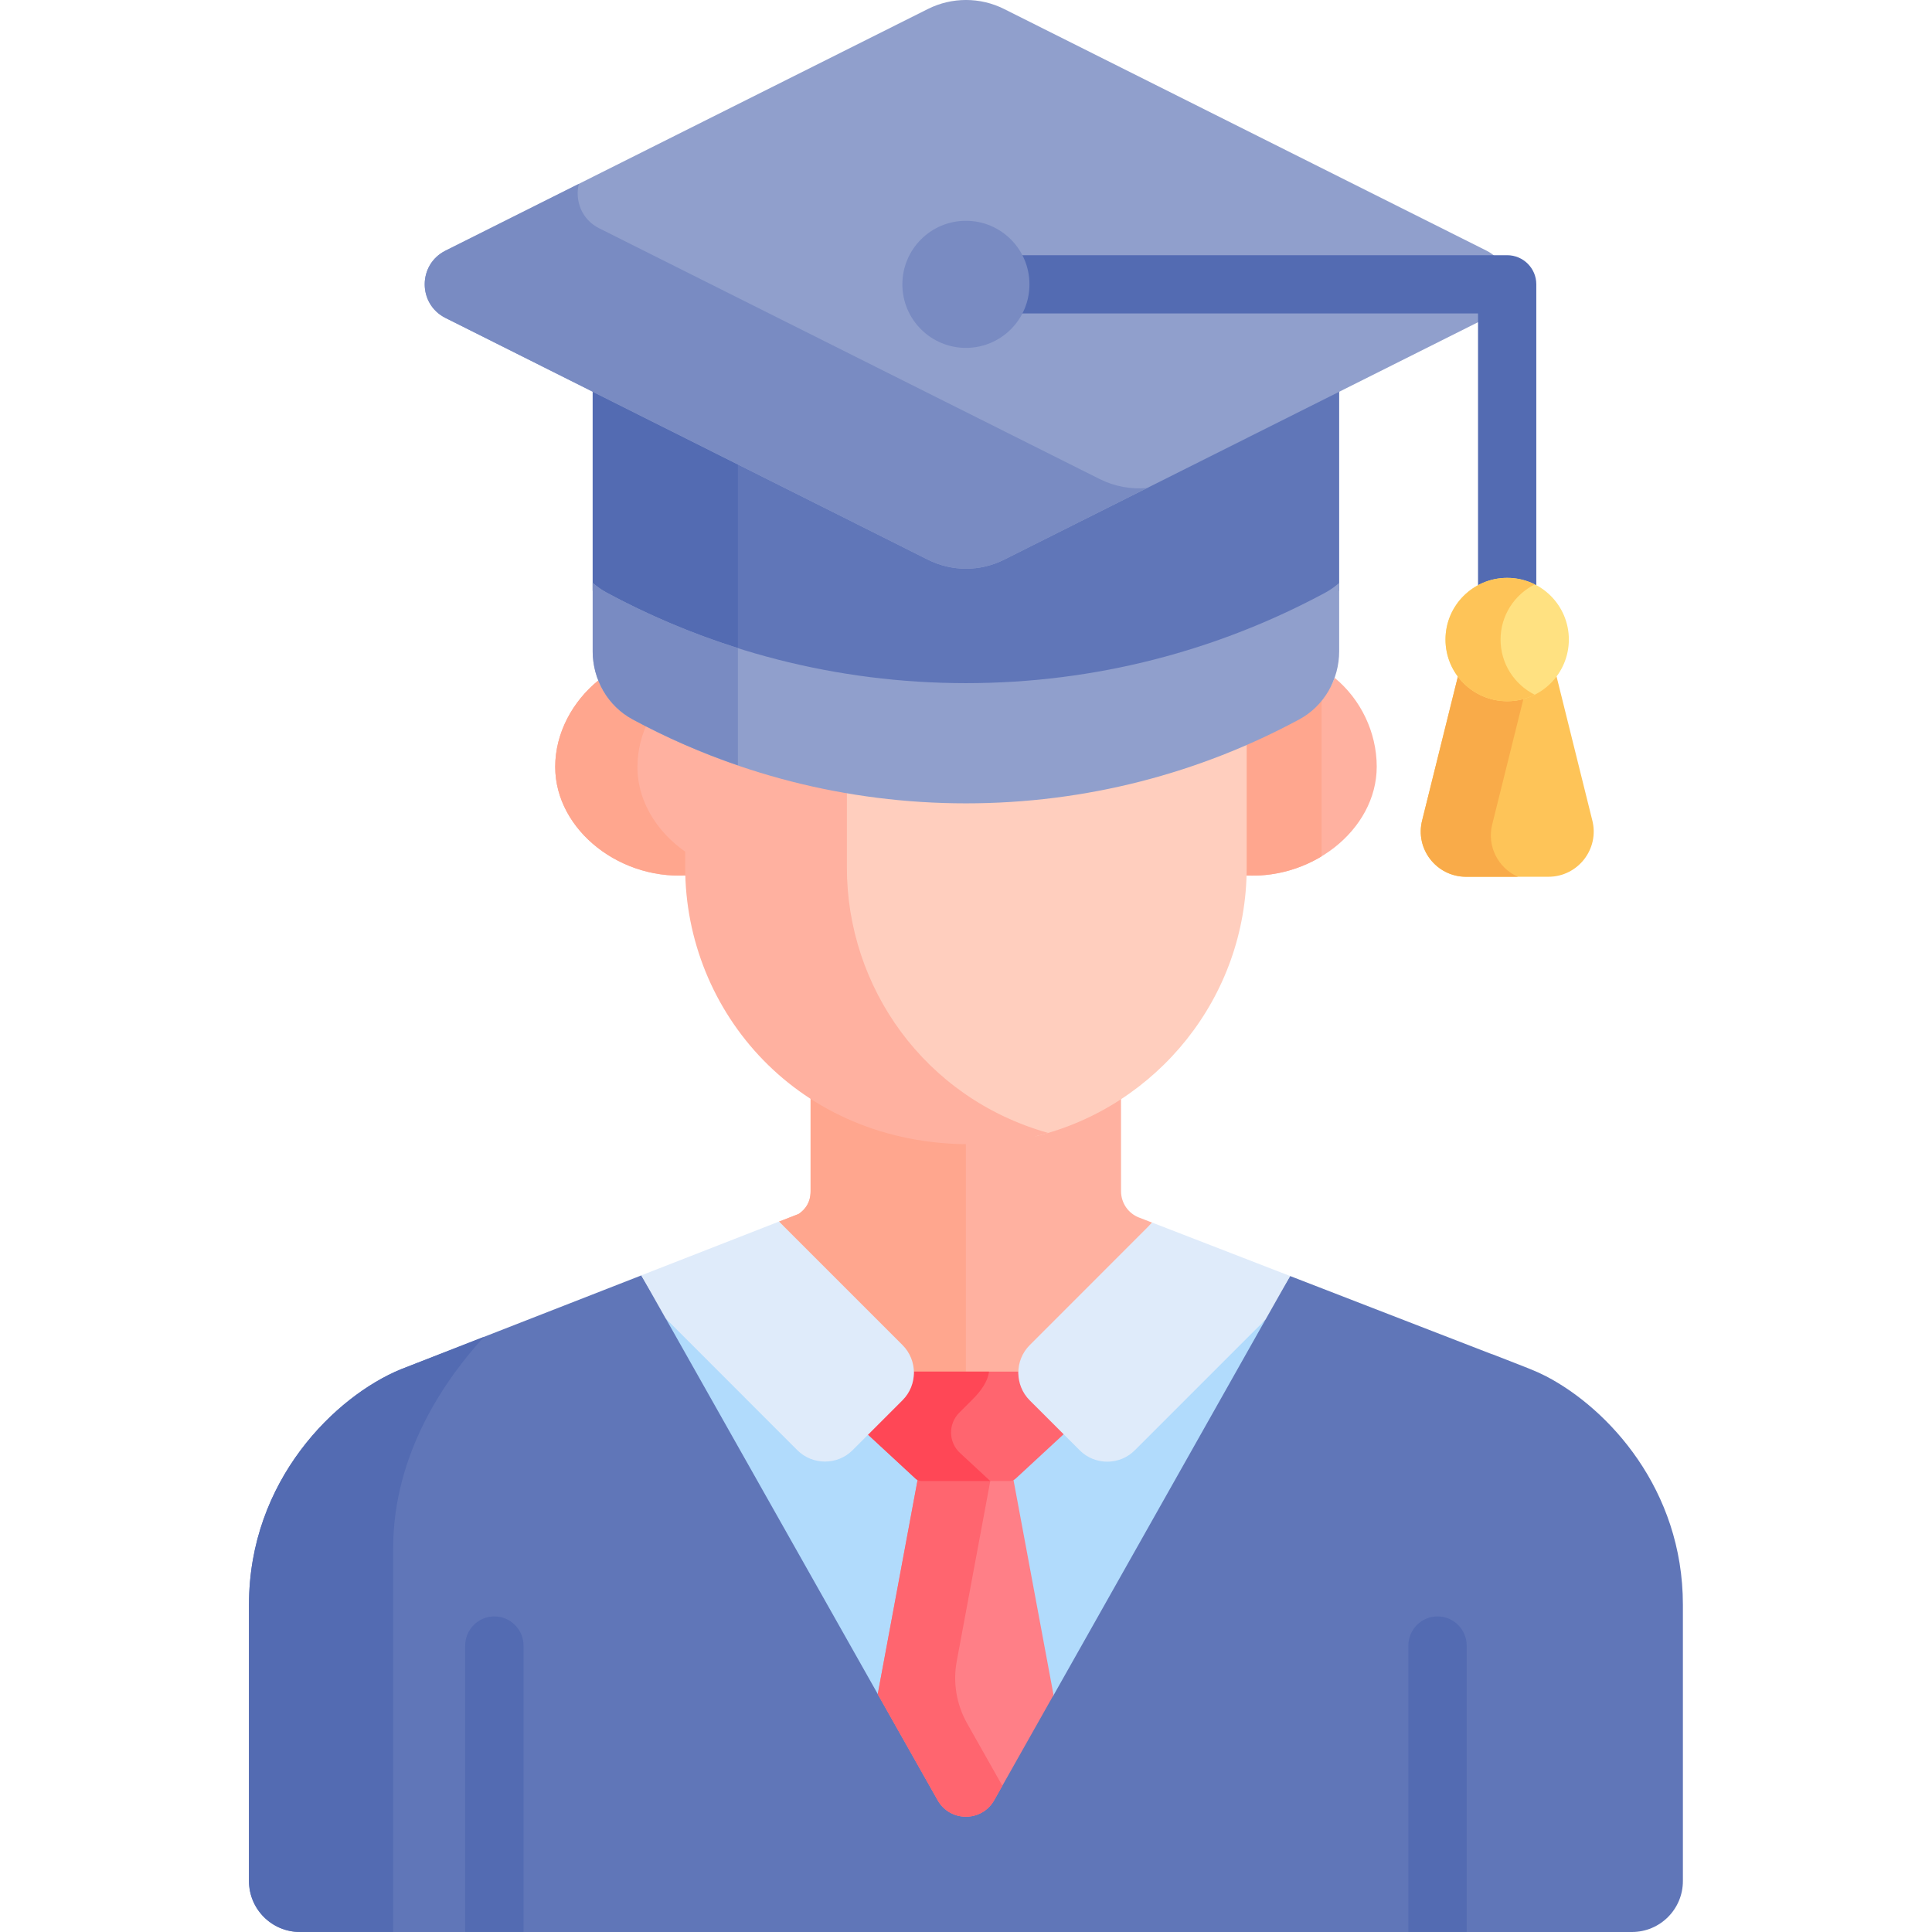 <svg width="32" height="32" viewBox="0 0 32 32" fill="none" xmlns="http://www.w3.org/2000/svg">
<g clip-path="url(#clip0)">
<path d="M22.105 11.226C22.002 11.516 21.798 11.637 21.519 11.787C21.236 11.94 20.817 12.08 20.52 12.21V14.37C20.52 14.41 20.518 14.451 20.517 14.491C21.696 14.617 22.803 13.753 22.803 12.697C22.802 12.125 22.535 11.579 22.105 11.226Z" fill="#FFB1A0"/>
<path d="M21.889 11.55C21.788 11.639 21.664 11.709 21.52 11.787C21.237 11.939 20.818 12.08 20.521 12.209V14.369C20.521 14.41 20.519 14.45 20.518 14.491C21.013 14.544 21.496 14.421 21.889 14.184V11.55Z" fill="#FFA68E"/>
<path d="M11.478 12.209C11.182 12.08 10.762 11.939 10.479 11.786C10.215 11.644 10.018 11.541 9.91 11.271C9.486 11.615 9.196 12.139 9.196 12.702C9.196 13.756 10.301 14.62 11.481 14.49C11.48 14.45 11.479 14.409 11.479 14.369V12.209H11.478Z" fill="#FFB1A0"/>
<path d="M11.478 14.19C10.933 13.863 10.558 13.315 10.558 12.702C10.558 12.424 10.629 12.156 10.751 11.914C10.653 11.873 10.56 11.83 10.479 11.786C10.215 11.643 10.018 11.541 9.91 11.27C9.486 11.615 9.196 12.138 9.196 12.702C9.196 13.755 10.301 14.619 11.481 14.489C11.48 14.449 11.479 14.409 11.479 14.368V14.19H11.478Z" fill="#FFA68E"/>
<path d="M25.608 22.795C25.417 22.698 25.336 22.672 24.709 22.427V22.429C23.925 22.125 22.575 21.602 21.368 21.135L16.468 29.367C16.262 29.732 15.736 29.732 15.53 29.367L10.622 21.125L6.638 22.681C5.563 23.123 4.124 24.515 4.124 26.58V31.156C4.124 31.622 4.502 32 4.968 32H27.03C27.496 32 27.874 31.622 27.874 31.156V26.58C27.874 24.67 26.643 23.335 25.608 22.795Z" fill="#6076B8"/>
<path d="M17.442 28.093L20.962 21.854L18.797 23.892C18.545 24.143 18.134 24.143 17.883 23.892L17.055 23.192C16.925 23.062 16.863 22.888 16.868 22.716H15.138C15.143 22.888 15.081 23.062 14.95 23.192L14.123 23.827C13.871 24.078 13.46 24.078 13.209 23.827L11.026 21.837L14.558 28.093H17.442Z" fill="#B1DBFC"/>
<path d="M17.182 22.408L19.083 20.25C18.969 20.206 18.893 20.177 18.865 20.166C18.687 20.097 18.569 19.925 18.568 19.733L18.567 18.013C16.933 19.082 14.866 18.937 13.426 18.006V19.731C13.426 19.922 13.334 20.035 13.228 20.107L12.903 20.234L14.82 22.408C14.941 22.529 15.003 22.687 15.008 22.846H16.995C17 22.687 17.062 22.529 17.182 22.408Z" fill="#FFB1A0"/>
<path d="M15.998 18.76C15.071 18.755 14.166 18.484 13.426 18.006V19.731C13.426 19.922 13.334 20.035 13.228 20.107L12.903 20.234L14.82 22.408C14.941 22.529 15.003 22.687 15.008 22.846H15.998V18.76Z" fill="#FFA68E"/>
<path d="M16.778 24.466H15.207L14.538 28.061L15.53 29.817C15.736 30.182 16.261 30.182 16.467 29.817L17.45 28.075L16.778 24.466Z" fill="#FF7F87"/>
<path d="M16.019 28.546C15.842 28.232 15.781 27.867 15.847 27.513L16.414 24.466H15.207L14.538 28.061L15.53 29.817C15.736 30.182 16.261 30.182 16.467 29.817L16.602 29.578L16.019 28.546Z" fill="#FF656F"/>
<path d="M17.119 23.194C16.988 23.063 16.862 22.89 16.867 22.718H15.137C15.142 22.89 15.015 23.063 14.885 23.194L14.345 23.733L15.164 24.491C15.192 24.517 15.229 24.531 15.267 24.531H16.72C16.758 24.531 16.794 24.517 16.822 24.491L17.65 23.725L17.119 23.194Z" fill="#FF656F"/>
<path d="M15.902 24.067C15.708 23.889 15.702 23.585 15.889 23.398L16.118 23.169C16.242 23.044 16.363 22.882 16.381 22.718H15.138C15.143 22.89 15.017 23.063 14.886 23.194L14.346 23.733L15.165 24.491C15.193 24.517 15.23 24.531 15.268 24.531H16.403L15.902 24.067Z" fill="#FF4756"/>
<path d="M12.903 20.233L10.622 21.124L11.025 21.837L13.207 24.02C13.459 24.271 13.87 24.271 14.121 24.02L14.949 23.192C15.2 22.941 15.2 22.53 14.949 22.279L12.903 20.233Z" fill="#DFEBFA"/>
<path d="M19.084 20.25L17.055 22.28C16.804 22.531 16.804 22.942 17.055 23.194L17.883 24.021C18.134 24.273 18.545 24.273 18.796 24.021L20.962 21.855L21.369 21.135C20.381 20.753 19.489 20.407 19.084 20.25Z" fill="#DFEBFA"/>
<path d="M15.999 13.112C15.306 13.112 14.627 13.051 13.968 12.934V14.409C13.968 16.358 15.19 18.171 17.157 18.82C19.159 18.329 20.649 16.52 20.649 14.369V12.145C19.224 12.766 17.653 13.112 15.999 13.112Z" fill="#FFCEBE"/>
<path d="M14.027 14.369V12.944C13.092 12.784 12.194 12.513 11.349 12.145V14.369C11.349 16.764 13.226 18.952 16.065 18.952C16.515 18.952 16.95 18.886 17.361 18.765C15.311 18.187 14.027 16.35 14.027 14.369Z" fill="#FFB1A0"/>
<path d="M24.293 31.999V27.256C24.293 26.99 24.077 26.773 23.81 26.773C23.543 26.773 23.327 26.99 23.327 27.256V31.999H24.293Z" fill="#536BB2"/>
<path d="M8.671 31.999V27.256C8.671 26.99 8.455 26.773 8.188 26.773C7.922 26.773 7.705 26.99 7.705 27.256V31.999H8.671Z" fill="#536BB2"/>
<path d="M16.63 8.82C16.233 9.019 15.765 9.019 15.368 8.82L9.816 6.038V9.784C9.887 9.844 9.962 9.899 10.045 9.944C11.817 10.899 13.844 11.443 15.999 11.443C18.154 11.443 20.18 10.899 21.953 9.944C22.036 9.899 22.111 9.844 22.181 9.784V6.038L16.63 8.82Z" fill="#6076B8"/>
<path d="M12.222 7.242L9.818 6.037V9.783C9.888 9.843 9.963 9.898 10.046 9.943C10.735 10.314 11.463 10.623 12.222 10.862V7.242Z" fill="#536BB2"/>
<path d="M21.953 9.815C20.18 10.771 18.154 11.315 15.999 11.315C13.844 11.315 11.817 10.771 10.045 9.815C9.962 9.77 9.887 9.715 9.816 9.655V10.787C9.816 11.255 10.066 11.694 10.478 11.916C12.122 12.802 14.001 13.306 15.999 13.306C17.997 13.306 19.876 12.802 21.519 11.916C21.931 11.694 22.181 11.255 22.181 10.787V9.655C22.111 9.715 22.036 9.77 21.953 9.815Z" fill="#909FCC"/>
<path d="M12.222 10.733C11.463 10.494 10.735 10.185 10.046 9.814C9.963 9.769 9.888 9.714 9.818 9.654V10.786C9.818 11.255 10.067 11.693 10.48 11.915C11.035 12.214 11.617 12.469 12.222 12.676V10.733H12.222Z" fill="#798BC2"/>
<path d="M6.512 25.643C6.512 24.065 7.39 22.826 8.017 22.142L6.638 22.68C5.563 23.122 4.124 24.514 4.124 26.579V31.155C4.124 31.621 4.502 31.999 4.968 31.999H6.512C6.512 29.758 6.512 26.985 6.512 25.643Z" fill="#536BB2"/>
<path d="M24.622 4.152L16.631 0.149C16.234 -0.05 15.766 -0.05 15.369 0.149L7.378 4.152C6.92 4.382 6.92 5.036 7.378 5.266L15.369 9.27C15.766 9.469 16.234 9.469 16.631 9.27L24.622 5.266C25.08 5.036 25.08 4.382 24.622 4.152Z" fill="#909FCC"/>
<path d="M18.215 7.935L9.924 3.781C9.631 3.634 9.52 3.321 9.587 3.046L7.378 4.152C6.92 4.382 6.92 5.036 7.378 5.266L15.369 9.27C15.766 9.469 16.234 9.469 16.631 9.27L18.999 8.083C18.732 8.107 18.461 8.058 18.215 7.935Z" fill="#798BC2"/>
<path d="M24.963 10.785C24.697 10.785 24.481 10.568 24.481 10.302V5.192H16.825C16.558 5.192 16.342 4.976 16.342 4.709C16.342 4.443 16.558 4.227 16.825 4.227H24.963C25.23 4.227 25.446 4.443 25.446 4.709V10.302C25.446 10.568 25.23 10.785 24.963 10.785Z" fill="#536BB2"/>
<path d="M26.372 13.582L25.756 11.102C25.569 11.334 25.286 11.486 24.965 11.486C24.643 11.486 24.36 11.334 24.173 11.103L23.557 13.582C23.432 14.057 23.791 14.522 24.283 14.522H25.646C26.138 14.522 26.497 14.057 26.372 13.582Z" fill="#FEC458"/>
<path d="M24.718 13.646L25.267 11.438C25.171 11.468 25.07 11.486 24.964 11.486C24.643 11.486 24.36 11.334 24.173 11.102L23.557 13.582C23.432 14.057 23.791 14.522 24.283 14.522H25.141C24.817 14.379 24.621 14.016 24.718 13.646Z" fill="#F9AB49"/>
<path d="M15.999 5.762C16.58 5.762 17.051 5.291 17.051 4.71C17.051 4.128 16.58 3.657 15.999 3.657C15.418 3.657 14.946 4.128 14.946 4.71C14.946 5.291 15.418 5.762 15.999 5.762Z" fill="#798BC2"/>
<path d="M24.964 11.614C25.528 11.614 25.985 11.157 25.985 10.592C25.985 10.028 25.528 9.571 24.964 9.571C24.4 9.571 23.942 10.028 23.942 10.592C23.942 11.157 24.4 11.614 24.964 11.614Z" fill="#FFE181"/>
<path d="M24.854 10.594C24.854 10.193 25.085 9.848 25.42 9.68C25.282 9.611 25.128 9.572 24.964 9.572C24.4 9.572 23.942 10.029 23.942 10.593C23.942 11.158 24.4 11.615 24.964 11.615C25.128 11.615 25.282 11.575 25.42 11.507C25.085 11.339 24.854 10.994 24.854 10.594Z" fill="#FEC458"/>
</g>
<defs>
<clipPath id="clip0">
<rect width="32" height="32" fill="white"/>
</clipPath>
</defs>
</svg>
